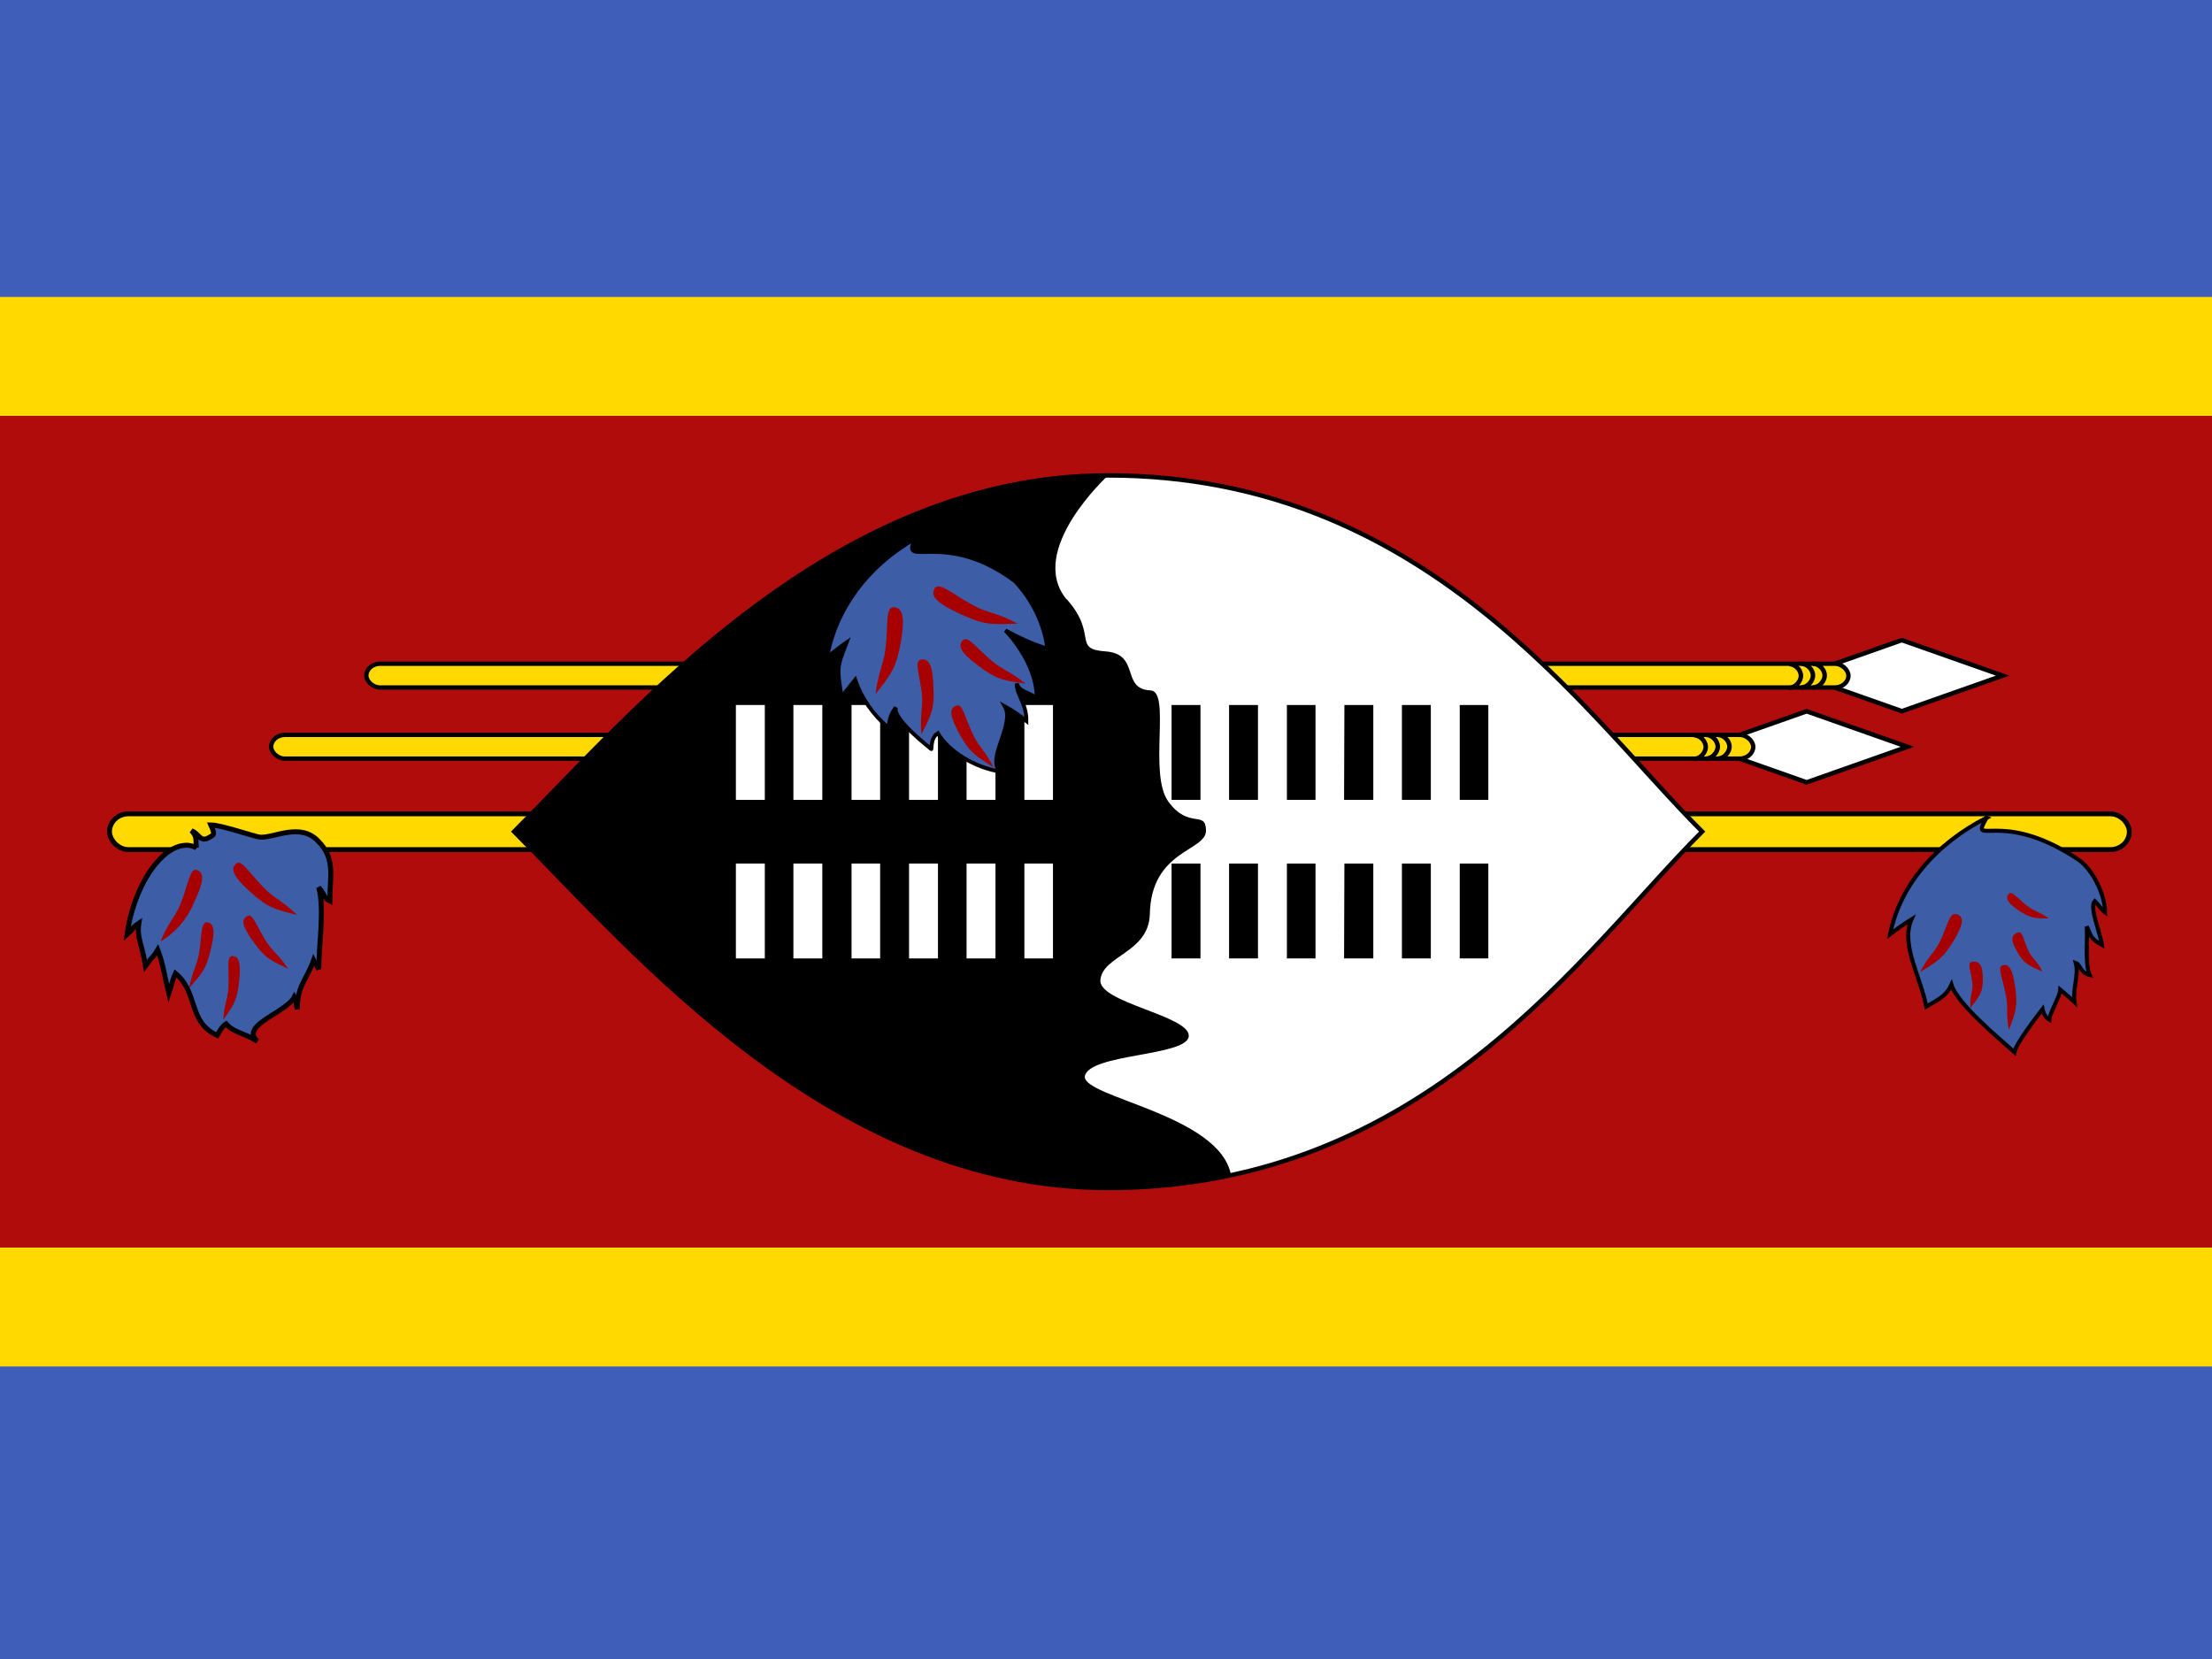 <svg viewBox="0 0 640 480" xmlns="http://www.w3.org/2000/svg" xmlns:xlink="http://www.w3.org/1999/xlink"><rect x="0" y="0" width="640" height="480" fill="#333333" stroke="none"/><defs><path id="a" d="m1194.1 230.3c1.75 0 3.5-1.8 3.5-3.6s-1.75-3.5-3.5-3.5"/><clipPath id="b"><path d="m-85.3 0h682.6v512h-682.6z"/></clipPath></defs><g clip-path="url(#b)" transform="matrix(.94 0 0 .94 80 0)"><g fill-rule="evenodd"><path d="m-128 0h768v512h-768z" fill="#3e5eb9"/><path d="m-128 91.4h768v329.2h-768z" fill="#ffd900"/><path d="m-128 128h768v256h-768z" fill="#b10c0c"/><rect fill="#ffd900" height="11" rx="5.8" stroke="#000" stroke-width="1.5" width="621.7" x="-51.4" y="250.5"/></g><g stroke="#000"><g transform="matrix(1.03 0 0 1.03 -757 -25.6)"><g fill-rule="evenodd"><path d="m1220.66 216.14-30.12 10.62 30.12 10.62 30.12-10.62z" fill="#fff" stroke-width="1.35"/><rect fill="#ffd900" height="7.1" rx="4.1" ry="3.8" stroke-width="1.3" width="442.9" x="761.8" y="223.2"/></g><g fill="none" stroke-width="1.35"><use xlink:href="#a"/><path d="m1190.6 230.3c1.75 0 3.5-1.8 3.5-3.6s-1.75-3.5-3.5-3.5m-3.6 7.2c1.75 0 3.5-1.8 3.5-3.6s-1.75-3.5-3.5-3.5"/></g></g><g transform="matrix(1.03 0 0 1.03 -786.3 -3.7)"><g fill-rule="evenodd"><path d="m1220.66 216.14-30.12 10.62 30.12 10.62 30.12-10.62z" fill="#fff" stroke-width="1.35"/><rect fill="#ffd900" height="7.1" rx="4.1" ry="3.8" stroke-width="1.3" width="442.9" x="761.8" y="223.2"/></g><g fill="none" stroke-width="1.35"><use xlink:href="#a"/><path d="m1190.6 230.3c1.75 0 3.5-1.8 3.5-3.6s-1.75-3.5-3.5-3.5m-3.6 7.2c1.75 0 3.5-1.8 3.5-3.6s-1.75-3.5-3.5-3.5"/></g></g></g><g fill-rule="evenodd"><path d="m526.37 251.69c-5.47 9.56 4.27-3.16 28.23 12.88 4.37 2.93 8.25 10.79 8.25 16.27-1.09-.77-1.99-2.31-3.18-3.47-1.79 1.77 1.7 9.72 2.19 13.49-3.78-2.08-3.38-3.08-4.67-5.71.3 3.08-.6 11.72.9 14.96-2.98-.77-2.78-3.16-4.27-3.7.99 3.78-.99 7.79-.4 12.03-1.79-1.7-3.58-3.08-4.37-3.78-.1 2.01-3.28 7.25-3.38 9.18-1.49-.93-1.89-2.31-2.09-3.24-1.79 2.31-8.25 10.79-8.65 13.26-4.97-4.39-17.69-15.04-19.38-20.74-1.49 3.24-3.58 4.32-7.75 6.71-1.7-9.02-7.95-19.12-4.57-26.83-2.29 1.43-4.48 2.95-6.56 4.55 2.9-14.68 13.71-27.71 29.72-35.85z" fill="#3d5da7" stroke="#000" stroke-width="1.25"/><path d="m505.9 299.2c2.3-4.6 4.4-6 5.9-9 2.6-5.2 3-9.4 5.3-8.8s2.3 2.8-.7 7.9c-3 5-4.4 6.2-10.5 9.9zm15.5 11c-.3-3.6.8-5 .6-7.3-.3-4-2-6.7.1-6.9s3.1 1.2 3.1 5.2-.6 5-3.8 9zm11.8 6.8c-.9-5-.2-7-.8-10.2-1-5.6-3-9.2-1-9.7 1.9-.5 3 1.3 3.8 6.9.7 5.6.3 7.2-2 13zm12.3-34.3c-2.9-2.1-4.6-2.3-6.4-3.7-3.3-2.5-5-5.1-6-3.8s-.3 2.7 3.1 5c3.5 2.3 4.6 2.5 9.3 2.5zm-2 16.3c-1.5-3.2-3.1-4-4.1-6-1.8-3.6-1.8-6.7-3.6-5.9-2 .8-2 2.4 0 5.9 2 3.4 3 4 7.7 6z" fill="#a70000"/><path d="m-24.65 260.94c-.34-2.84.34-3.15-1.48-5.25 2.5 1.05 2.62 3.89 5.69 1.9 1.14-.63 1.59-.63.23-3.68 3.18 0 13.64 3.68 15.24 3.78 4.43.2 12.39-4.62 17.85 1.26 5.34 5.36 3.53 10.92 3.53 18.38-2.05-1.05-1.14-1.47-3.41-4.2 1.82 6.5 0 18.27 0 25.2-.9-1.68-.8-1.05-1.59-2.73-2.27 6.3-5 7.67-5 15.02-.8-2.84 0-2.3-.9-3.78-2.27 4.72-17.06 8.82-11.37 13.65-5-2.94-7.28-2.63-9.66-5.36-1.02.63-1.82 1.9-2.73 3.57-9.1-4.2-5.69-13.13-12.85-19.1-1.14 2.52-.68 2.1-2.05 6.2-1.36-5.67-1.82-9.35-3.41-13.44-1.36 2.3-1.14 1.37-3.75 4.93-1.14-6.93-2.73-8.6-2.05-13.13-2.73 1.9-.9 1.05-3.64 3.47 2.5-17.85 13.53-30.87 21.38-26.67z" fill="#3d5da7" stroke="#000" stroke-width="1.53"/><path d="m-35.7 289.8c2.3-5.7 4.4-7.5 6-11.2 2.6-6.4 3-11.6 5.2-10.8 2.3.8 2.2 3.4-.8 9.8a25 25 0 0 1 -10.4 12.2zm8.8 14.3c1-5.1 2.4-7 3-10.3 1-5.8.5-10.1 2.6-9.9 2 .3 2.5 2.4 1.1 8.2s-2.3 7.1-6.7 12zm10.5 9.9c.3-5 1.5-6.9 1.6-10 .3-5.7-.7-9.7 1.2-9.7 2 0 2.7 2 2.1 7.6s-1.3 7-4.9 12zm22.7-32.4c-4.4-4.3-7-5.1-9.8-8-4.9-4.8-7.3-9.4-9-7.7-1.8 1.6-.7 4 4.5 8.7 5.2 4.6 7 5.2 14.3 7zm-2.7 16.6c-2.8-4.2-4.8-5.4-6.6-8.2-3.2-4.9-4.3-9.1-6-8-2 1-1.5 3.2 2 8 3.4 4.7 4.8 5.5 10.7 8.2z" fill="#a70000"/><path d="m438.81 255.96c-36.53 36.52-85.31 109.69-182.87 109.69-85.31 0-146.27-73.1-182.8-109.69 36.53-36.52 97.5-109.63 182.8-109.63 97.56 0 146.27 73.04 182.87 109.63z" fill="#fff" stroke="#000" stroke-width="1.37"/><path d="m243.2 184.4c9.8 11 1.6 15.4 12 16.1 10.8.8 4.6 11.6 13.8 12 6.4.2-.7 25.7 5.5 34.2 6.3 8.7 11.5 2.5 11.6 8.9.1 6.5-17 5.9-17.3 26-.5 11.7-14.5 12.5-15.2 20-.8 7 27.5 11 27.2 17.3-.4 6.3-30.7 5.3-32 12.4-.6 6.5 41.6 11.8 45 30.4-6.3 2-24.3 4-37.8 4-85.3 0-146.3-73.1-182.9-109.7 36.6-36.6 97.6-109.7 182.9-109.7 0 0-25.3 23.1-12.8 38.2z"/><path d="m141.4 217h8.9v29.2h-8.9zm0 48.8h8.9v29.2h-8.9zm17.7-48.8h8.9v29.2h-8.9zm0 48.8h8.9v29.2h-8.9zm17.9-48.8h8.8v29.2h-8.8zm0 48.8h8.8v29.2h-8.8zm17.7-48.8h8.9v29.2h-8.9zm0 48.8h8.9v29.2h-8.9zm17.7-48.8h8.9v29.2h-8.9zm0 48.8h8.9v29.2h-8.9zm17.8-48.8h8.8v29.2h-8.8zm0 48.8h8.8v29.2h-8.8z" fill="#fff"/><path d="m275.5 217h8.9v29.2h-8.9zm0 48.8h8.9v29.2h-8.9zm17.7-48.8h8.9v29.2h-8.9zm0 48.8h8.9v29.2h-8.9zm17.8-48.8h8.8v29.2h-8.8zm0 48.8h8.8v29.2h-8.8zm17.7-48.8h8.9v29.2h-9zm0 48.8h8.9v29.2h-9zm17.7-48.8h8.9v29.2h-8.9zm0 48.8h8.9v29.2h-8.9zm17.8-48.8h8.8v29.2h-8.8zm0 48.8h8.8v29.2h-8.8z"/><path d="m196.64 165.79c-5 9.76 8.91-3.23 30.72 13.14 5.48 5.93 8.91 13.08 9.91 20.62-4.64-.94-12.91-5.51-12.91-5.51s9.64 9.6 9.64 20.78c-3.36-2.13-5.1-1.8-6.18-4.41 0 3.54 3 5.9 3 11.5-2.05-1.67-4.27-3.17-6.64-4.49 3.18 5.59-5.91 16.45-1.36 20.07-7.91-1.18-16.09-6.3-19.27-11.81-1.73 1.1-1.82 2.91-2 4.88.27.16-12.1-9.21-10.91-12.83-1.73 2.36-1.91 3.62-2.27 6.3-4.81-4.1-8.35-9.19-10.27-14.8l-4.18 5.27c-1.45-9.21-1.45-8.89 1.55-16.76-2.09 1.46-4.1 3.01-6 4.64 2.64-14.99 12.53-28.29 27.18-36.6z" fill="#3d5da7" stroke="#000" stroke-width="1.19"/><path d="m184.4 213.6c.8-6.7 2.5-9.3 3-13.6 1-7.7-.1-13.2 2.6-13.1s3.5 3 2.2 10.6c-1.4 7.6-2.5 9.5-7.8 16.1zm14.1 12.4c-.5-5.7.5-8.1.2-11.8-.6-6.4-2.6-10.8-.3-11.2 2.4-.4 3.6 1.7 3.8 8.3.3 6.5-.3 8.2-3.7 14.7zm22.1 10c-2.4-4.8-4.5-6.3-6-9.5-2.8-5.6-3.3-10.1-5.4-9.3-2.2.8-2 3.2 1 8.7 3 5.4 4.5 6.5 10.4 10.2zm7.6-44c-6-3.3-9.2-3.3-13.2-5.4-6.9-3.6-11-7.7-12.4-5.5-1.4 2.3.5 4.5 7.7 7.8 7.1 3.3 9.3 3.5 18 3zm2.3 18.4c-4.5-3.7-7.1-4.3-10-6.7-5-4.1-7.6-8.2-9.3-6.6-1.6 1.7-.5 3.9 4.8 7.8 5.3 4 7.1 4.5 14.5 5.5z" fill="#a70000"/></g></g></svg>